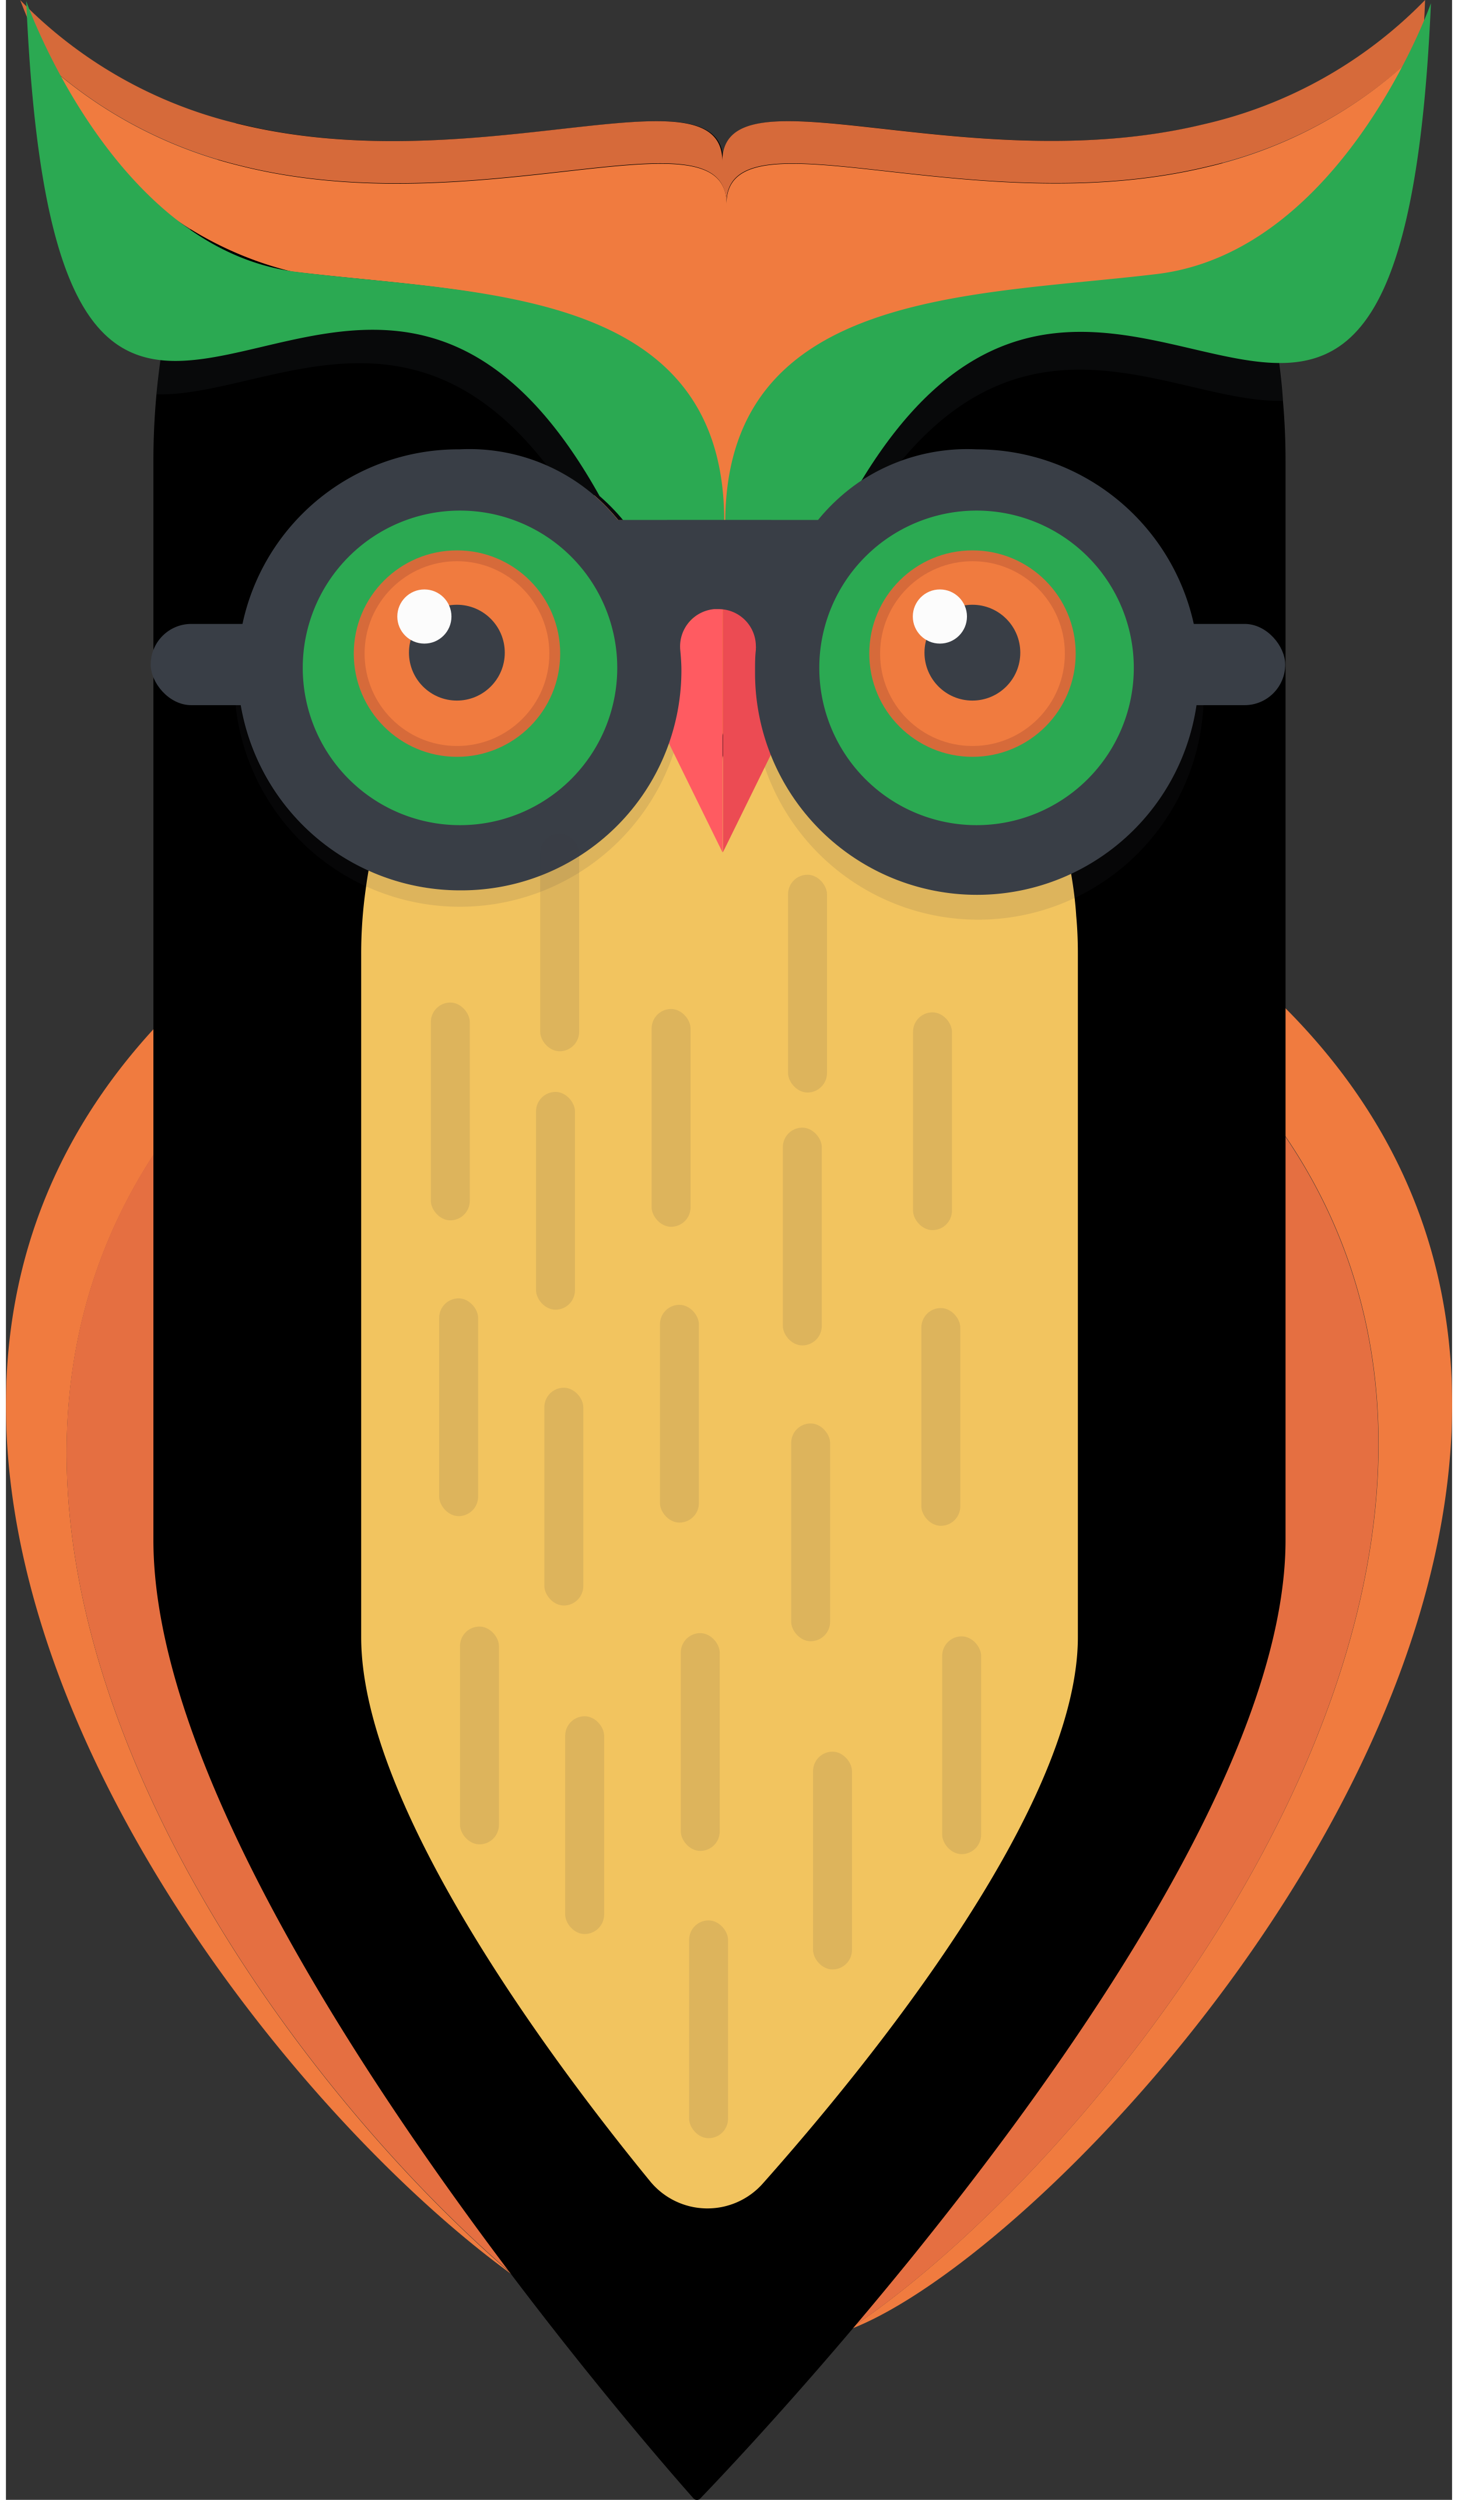 <?xml version="1.0" encoding="UTF-8"?>
<svg viewBox="0 0 13.886 24" width='14' height='24' xmlns="http://www.w3.org/2000/svg">
<rect x="0" y="0" width="13.886" height="24" fill="#333333" stroke="none"/>
<g transform="translate(-694.33 -83.623)">
<path transform="translate(-30.189 -33.505)" d="m732.6 139.5c2.664-1.754 7.761-8.213 3.4-12.412a7.36 7.36 0 0 0 -0.027 -0.994c6.144 4.541-1.003 12.537-3.373 13.406z" fill="#f07b3f"/>
<path transform="translate(-29.724 -37.221)" d="m732.13 143.22a1.2 1.2 0 0 1 -0.125 0.04c3.025-2.381 3.508-9.756 3.529-12.452 4.358 4.197-0.735 10.657-3.404 12.412z" fill="#e56f41"/>
<path transform="translate(-27.081 -34.902)" d="m729.36 140.94a1.226 1.226 0 0 0 0.125 -0.04 3.121 3.121 0 0 1 -0.832 0.416c3.675-2.894 3.6-13.157 3.5-13.448a7.276 7.276 0 0 1 0.734 0.621c-0.019 2.695-0.502 10.07-3.527 12.451z" fill="#f07b3f"/>
<path transform="translate(0 -33.545)" d="m699.21 139.02c-2.852-2.052-7.916-8.832-2.449-12.876a7.334 7.334 0 0 0 -0.032 0.965c-4.143 3.803-0.278 9.553 2.481 11.911z" fill="#f07b3f"/>
<path transform="translate(-2.178 -37.15)" d="m702.44 143.19a3.635 3.635 0 0 1 -1.053 -0.57c-2.759-2.358-6.624-8.108-2.48-11.911 0.018 2.67 0.498 10.087 3.533 12.481z" fill="#e56f41"/>
<path transform="translate(-8.967 -35.257)" d="M708.177,140.731a3.634,3.634,0,0,0,1.053.57c-3.035-2.389-3.515-9.811-3.534-12.481a7.534,7.534,0,0,1,.614-.507c-.1.289-.173,10.552,3.5,13.446A4.963,4.963,0,0,1,708.177,140.731Z" fill="#f07b3f"/>
<path transform="translate(-5.283 -4.344)" d="M711.9,92.392v10.36c0,3.289-5.147,8.712-5.618,9.2a.045.045,0,0,1-.068,0c-.443-.5-5.185-5.914-5.185-9.2V92.392a7.039,7.039,0,0,1,.068-.973,6.729,6.729,0,0,1,.724-2.271c2.3.585,4.68-.576,4.68.369,0-.935,2.335.192,4.614-.355a6.859,6.859,0,0,1,.72,2.261c.017.129.032.26.04.393Q711.9,92.1,711.9,92.392Z"  />
<path transform="translate(-12.748 -26.504)" d="M717.371,119.284v6.559c0,1.641-2.023,4.119-3.027,5.249a.711.711,0,0,1-1.081-.024c-.933-1.14-2.774-3.6-2.774-5.225v-6.559a4.443,4.443,0,0,1,.043-.616,4.258,4.258,0,0,1,.458-1.438c1.456.37,2.963-.365,2.963.234,0-.592,1.478.122,2.921-.224a4.34,4.34,0,0,1,.456,1.431c.011.081.02.164.025.249C717.366,119.039,717.371,119.161,717.371,119.284Z" fill="#f2c45f"/>
<path transform="translate(-25.779 -9.759)" d="M732.368,97.23c-1.117.027-2.71-1.258-4.152,1.3a1.824,1.824,0,0,0-.236.241h-.973c0-2.242,2.36-2.17,4.143-2.387a2.3,2.3,0,0,0,1.009-.388,6.5,6.5,0,0,1,.169.844C732.345,96.966,732.36,97.1,732.368,97.23Z" fill="#393e46" opacity=".15"/>
<path transform="translate(-5.408 -9.526)" d="M701.185,96.935c1.117.027,2.71-1.258,4.152,1.3a1.82,1.82,0,0,1,.236.241h.973c0-2.242-2.36-2.17-4.143-2.387a2.3,2.3,0,0,1-1.009-.388,6.5,6.5,0,0,0-.169.844C701.208,96.671,701.193,96.8,701.185,96.935Z" fill="#393e46" opacity=".15"/>
<path transform="translate(-.534)" d="M708.491,83.623c-.006.16-.015.315-.025.46a4.286,4.286,0,0,1-2.071,1.14c-2.28.547-4.614-.58-4.614.355,0-.946-2.379.215-4.68-.369a4.311,4.311,0,0,1-1.8-.933,5.34,5.34,0,0,1-.3-.652,4.307,4.307,0,0,0,2.062,1.18c2.3.585,4.68-.576,4.68.369,0-.935,2.335.192,4.614-.355A4.3,4.3,0,0,0,708.491,83.623Z" fill="#d66a3a"/>
<path transform="translate(-1.638 -1.72)" d="M709.57,85.8c-.156,2.434-.673,2.98-1.383,3-1.089.019-2.63-1.216-4.034,1.182a8.577,8.577,0,0,0-.578,1.235,1.554,1.554,0,0,1-.409.591,1.636,1.636,0,0,0-.363.8,1.946,1.946,0,0,0-.342-.832,1.778,1.778,0,0,1-.327-.553c-.065-.171-.131-.331-.2-.481a7.117,7.117,0,0,0-.319-.646,1.945,1.945,0,0,1,.234.241h.963v-.017c-.013-2.225-2.339-2.153-4.1-2.37A3.392,3.392,0,0,1,696.407,86a4.313,4.313,0,0,0,1.8.933c2.3.585,4.68-.576,4.68.369,0-.935,2.335.192,4.614-.355A4.287,4.287,0,0,0,709.57,85.8Z" fill="#f07b3f"/>
<path transform="translate(-25.815 -.117)" d="M727.052,88.763h.973a1.95,1.95,0,0,1,.237-.241c1.466-2.6,3.093-1.222,4.213-1.3.724-.051,1.234-.713,1.353-3.451,0,0-.845,2.385-2.632,2.6S727.052,86.521,727.052,88.763Z" fill="#2BA952"/>
<path transform="translate(-26.797 -22.492)" d="M732.628,112.732a2.166,2.166,0,1,1-4.331,0,2.216,2.216,0,0,1,.036-.395v.015c-.006.068-.008.137-.008.2a2.131,2.131,0,0,0,4.262.017,2.3,2.3,0,0,0-.042-.437A2.154,2.154,0,0,1,732.628,112.732Z" fill="#393e46" opacity=".11"/>
<path transform="translate(-8.194 -22.375)" d="M709.048,112.584a2.166,2.166,0,0,1-4.331,0,2.216,2.216,0,0,1,.036-.395v.015c-.006.068-.008.137-.008.2a2.131,2.131,0,0,0,4.262.017,2.307,2.307,0,0,0-.042-.437A2.161,2.161,0,0,1,709.048,112.584Z" fill="#393e46" opacity=".11"/>
<rect transform="translate(705.21 89.613)" width="1.404" height=".78" rx=".39" fill="#393e46"/>
<rect transform="translate(695.72 89.613)" width="1.404" height=".78" rx=".39" fill="#393e46"/>
<g transform="translate(700.38 89.276)">
<path transform="translate(-722.98 -110.41)" d="M723.811,110.406l-.83.846.83,1.689v-2.535Z" fill="#ff5b61"/>
<path transform="translate(-726.08 -110.41)" d="M726.914,110.406l.83.846-.83,1.689v-2.535Z" fill="#ec4b53"/>
</g>
<path transform="translate(-.728 -.039)" d="M701.955,88.665h-.963a1.977,1.977,0,0,0-.234-.241c-1.45-2.6-3.059-1.222-4.167-1.3-.716-.051-1.22-.713-1.338-3.451,0,0,.836,2.385,2.6,2.6S701.955,86.423,701.955,88.665Z" fill="#2BA952"/>
<path transform="translate(-25.582 -18.658)" d="m726.76 107.29v-0.015" fill="none" stroke="#393e46" stroke-miterlimit="10"/>
<g transform="translate(696.56 87.935)">
<path transform="translate(-704.9 -104.05)" d="M714.125,106.194a2.131,2.131,0,0,1-4.262.008v-.025c0-.063,0-.133.008-.2v-.015a.058.058,0,0,0,0-.019.357.357,0,0,0-.359-.357h-.042a.36.36,0,0,0-.325.393c.006.063.011.131.011.192v.015a2.112,2.112,0,0,1-2.119,2.1,2.137,2.137,0,0,1-2.142-2.069v-.065a2.117,2.117,0,0,1,2.13-2.1,1.84,1.84,0,0,1,1.288.437,1.954,1.954,0,0,1,.234.241h1.921a1.9,1.9,0,0,1,.382-.355,1.858,1.858,0,0,1,1.142-.323H712a2.134,2.134,0,0,1,2.081,1.7A2.3,2.3,0,0,1,714.125,106.194Z" fill="#393e46"/>
<path transform="translate(-707.21 -106.25)" d="m710.85 108.35a1.51 1.51 0 1 1 -1.51 -1.51 1.51 1.51 0 0 1 1.51 1.51z" fill="#2BA952"/>
<path transform="translate(-725.77 -106.25)" d="m734.37 108.35a1.51 1.51 0 1 1 -1.51 -1.51 1.51 1.51 0 0 1 1.51 1.51z" fill="#2BA952"/>
</g>
<g transform="translate(702.62 88.907)">
<circle cx=".991" cy=".991" r=".991" fill="#d66a3a"/>
<circle transform="translate(.104 .104)" cx=".887" cy=".887" r=".887" fill="#f07b3f"/>
<circle transform="translate(.53 .522)" cx=".46" cy=".46" r=".46" fill="#393e46"/>
<circle transform="translate(.418 .375)" cx=".26" cy=".26" r=".26" fill="#fcfcfc"/>
</g>
<g transform="translate(697.67 88.907)">
<circle transform="translate(0)" cx=".991" cy=".991" r=".991" fill="#d66a3a"/>
<circle transform="translate(.104 .104)" cx=".887" cy=".887" r=".887" fill="#f07b3f"/>
<circle transform="translate(.53 .522)" cx=".46" cy=".46" r=".46" fill="#393e46"/>
<circle transform="translate(.418 .375)" cx=".26" cy=".26" r=".26" fill="#fcfcfc"/>
</g>
<rect transform="translate(698.41 93.248)" width=".374" height="2.091" rx=".187" fill="#393e46" opacity=".11"/>
<rect transform="translate(699.42 94.106)" width=".374" height="2.091" rx=".187" fill="#393e46" opacity=".11"/>
<rect transform="translate(699.46 91.625)" width=".374" height="2.091" rx=".187" fill="#393e46" opacity=".11"/>
<rect transform="translate(700.53 93.31)" width=".374" height="2.091" rx=".187" fill="#393e46" opacity=".11"/>
<rect transform="translate(701.84 92.021)" width=".374" height="2.091" rx=".187" fill="#393e46" opacity=".11"/>
<rect transform="translate(701.79 94.449)" width=".374" height="2.091" rx=".187" fill="#393e46" opacity=".11"/>
<rect transform="translate(703.04 93.342)" width=".374" height="2.091" rx=".187" fill="#393e46" opacity=".11"/>
<rect transform="translate(698.49 96.088)" width=".374" height="2.091" rx=".187" fill="#393e46" opacity=".11"/>
<rect transform="translate(699.5 96.946)" width=".374" height="2.091" rx=".187" fill="#393e46" opacity=".11"/>
<rect transform="translate(700.61 96.15)" width=".374" height="2.091" rx=".187" fill="#393e46" opacity=".11"/>
<rect transform="translate(701.87 97.289)" width=".374" height="2.091" rx=".187" fill="#393e46" opacity=".11"/>
<rect transform="translate(703.12 96.181)" width=".374" height="2.091" rx=".187" fill="#393e46" opacity=".11"/>
<rect transform="translate(698.69 99.239)" width=".374" height="2.091" rx=".187" fill="#393e46" opacity=".11"/>
<rect transform="translate(699.7 100.1)" width=".374" height="2.091" rx=".187" fill="#393e46" opacity=".11"/>
<rect transform="translate(700.81 99.302)" width=".374" height="2.091" rx=".187" fill="#393e46" opacity=".11"/>
<rect transform="translate(702.08 100.44)" width=".374" height="2.091" rx=".187" fill="#393e46" opacity=".11"/>
<rect transform="translate(700.89 102.06)" width=".374" height="2.091" rx=".187" fill="#393e46" opacity=".11"/>
<rect transform="translate(703.32 99.333)" width=".374" height="2.091" rx=".187" fill="#393e46" opacity=".11"/>
</g>
</svg>
